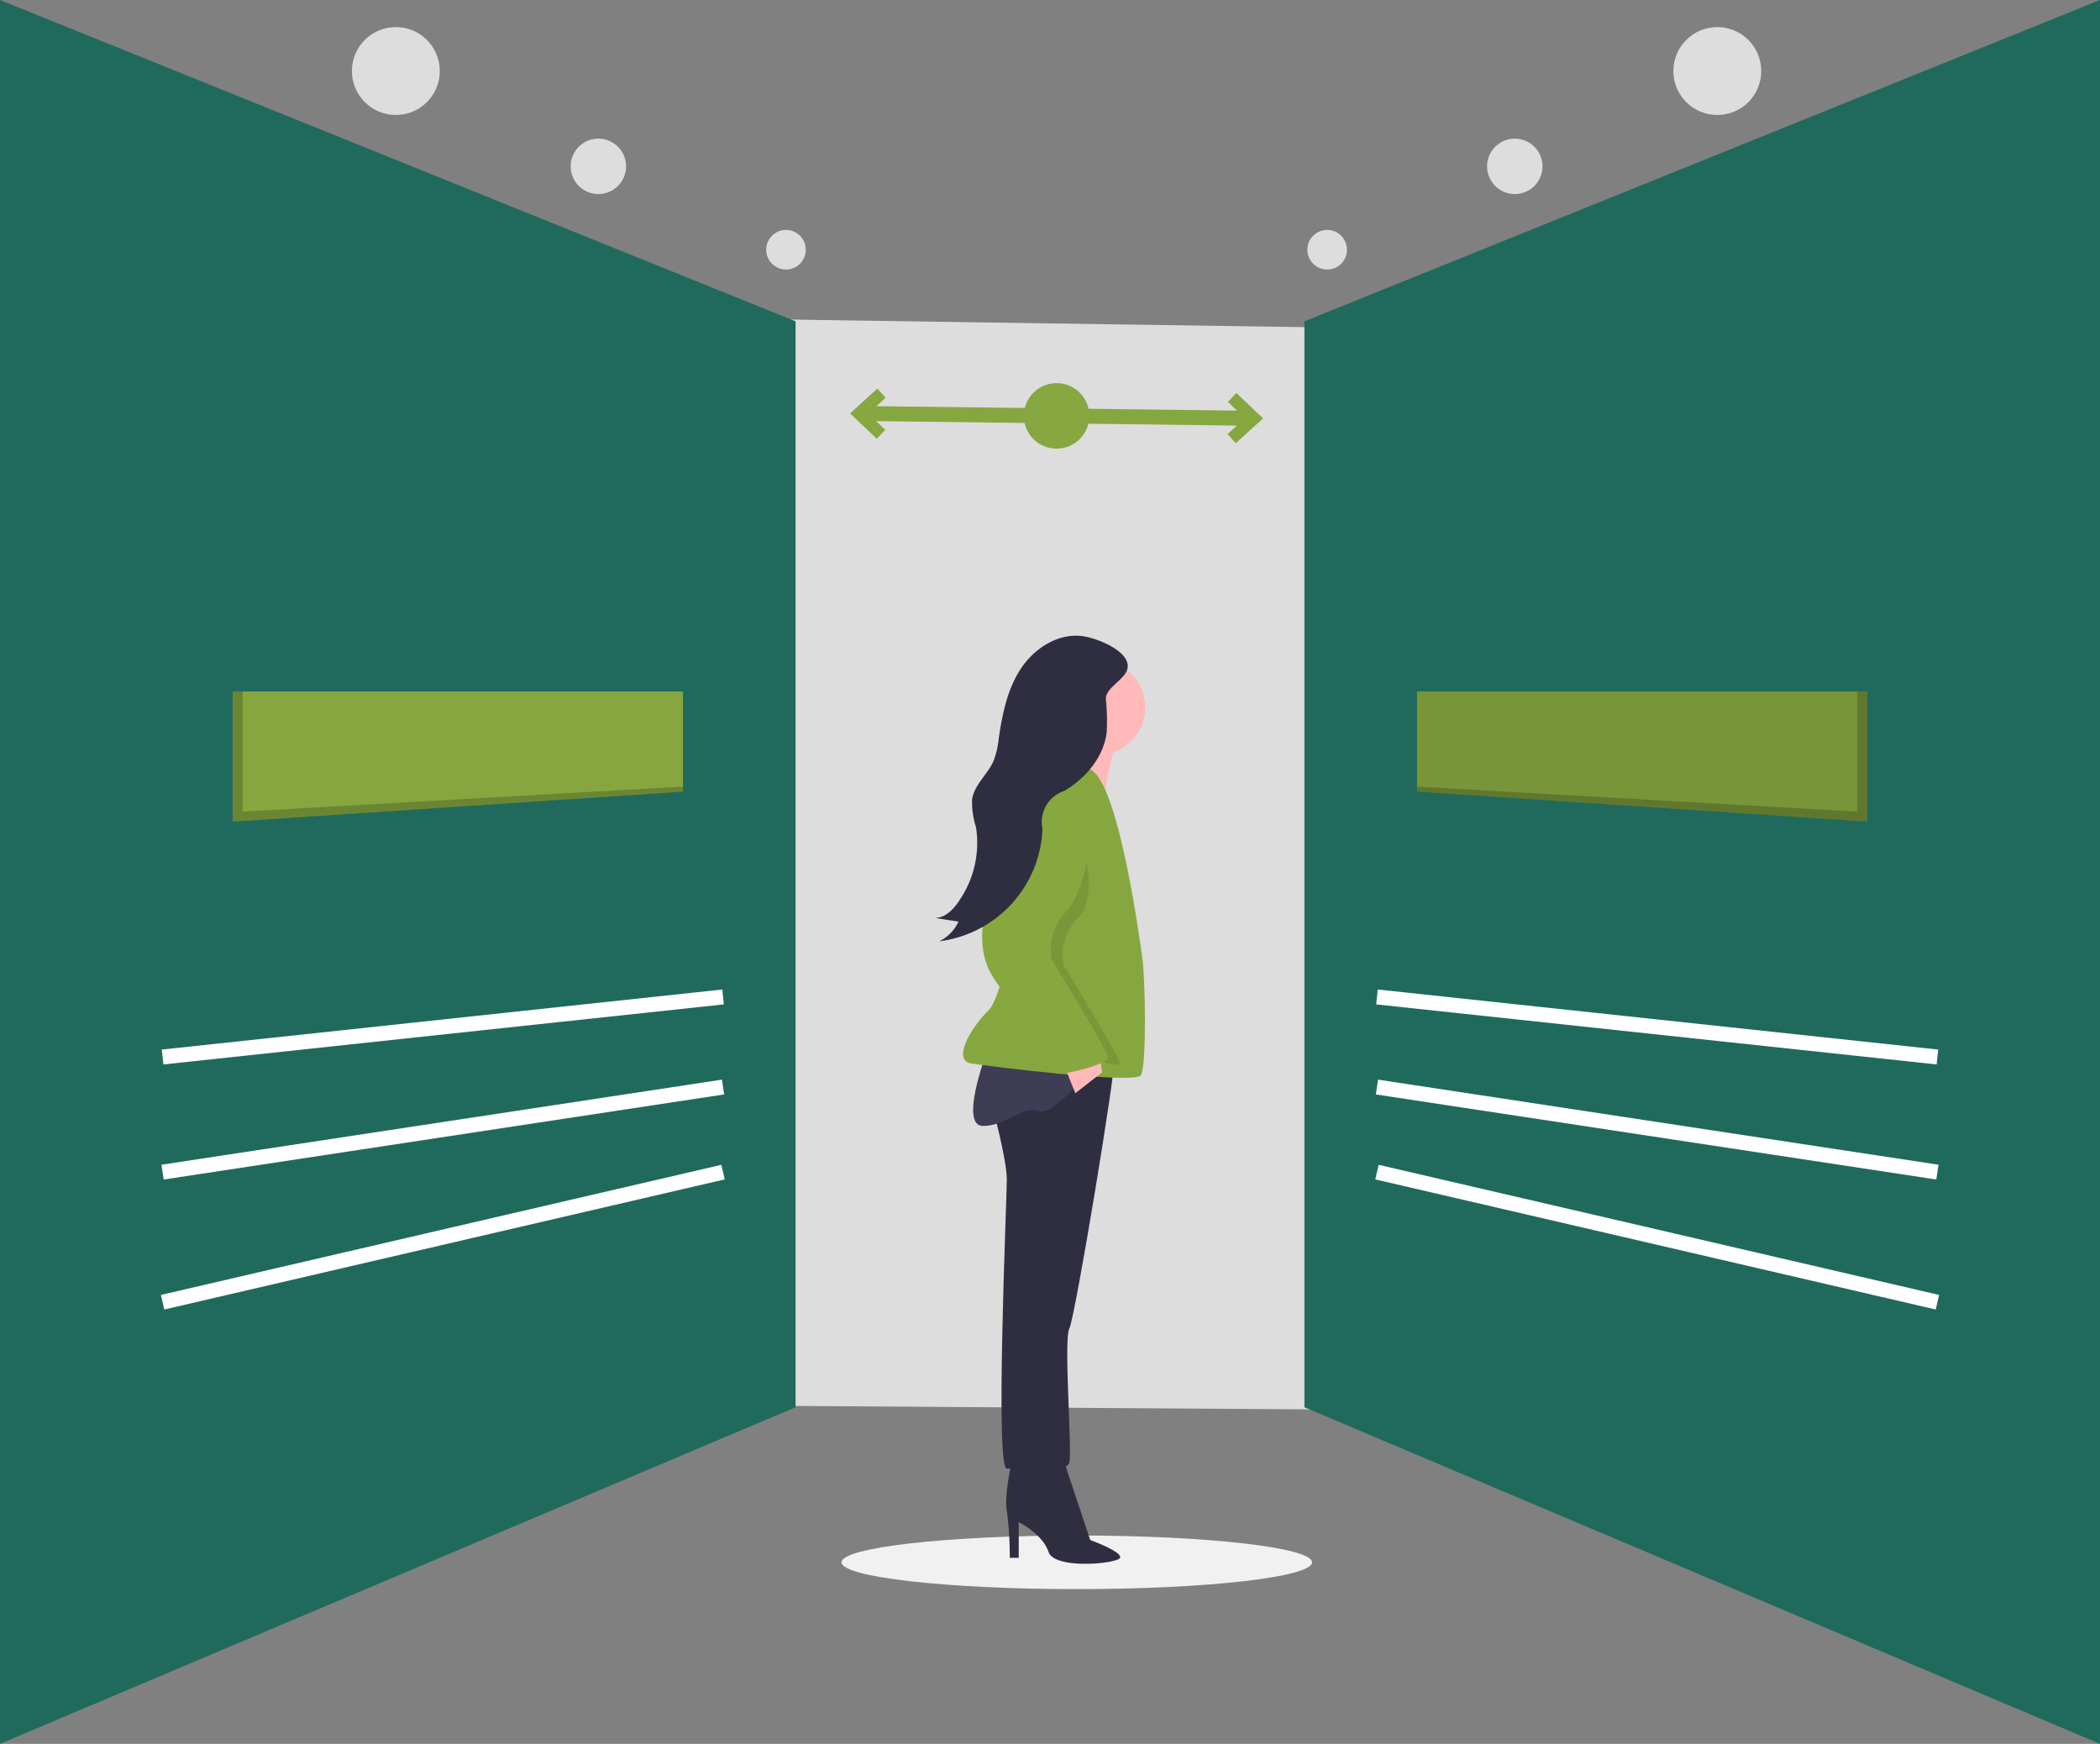 <svg xmlns="http://www.w3.org/2000/svg" width="280.999" height="233.326" viewBox="0 0 280.999 233.326">
  <rect x="0" y="0" width="280.999" height="233.326" fill="#808080" stroke="none"/>
  <g id="Grupo_669" data-name="Grupo 669" transform="translate(0 0.123)">
    <circle id="Elipse_24" data-name="Elipse 24" cx="5.88" cy="5.88" r="5.88" transform="translate(47.089 3.501)" fill="#ddd"/>
    <circle id="Elipse_25" data-name="Elipse 25" cx="3.709" cy="3.709" r="3.709" transform="translate(76.358 18.424)" fill="#ddd"/>
    <circle id="Elipse_26" data-name="Elipse 26" cx="2.649" cy="2.649" r="2.649" transform="translate(102.524 30.642)" fill="#ddd"/>
    <circle id="Elipse_27" data-name="Elipse 27" cx="5.88" cy="5.88" r="5.88" transform="translate(223.911 3.501)" fill="#ddd"/>
    <circle id="Elipse_28" data-name="Elipse 28" cx="3.709" cy="3.709" r="3.709" transform="translate(198.984 18.424)" fill="#ddd"/>
    <circle id="Elipse_29" data-name="Elipse 29" cx="2.649" cy="2.649" r="2.649" transform="translate(174.938 30.642)" fill="#ddd"/>
    <ellipse id="Elipse_30" data-name="Elipse 30" cx="31.482" cy="3.587" rx="31.482" ry="3.587" transform="translate(112.604 205.322)" fill="#f1f1f1"/>
    <path id="Caminho_176" data-name="Caminho 176" d="M344.284,274.293l-212.773-1.434,2.147-145.813,212.777,3.133Z" transform="translate(-88.204 -85.296)" fill="#ddd"/>
    <path id="Caminho_177" data-name="Caminho 177" d="M643.9,2.447,539.446,44.631V188.59L643.9,232.782Z" transform="translate(-363.902 -1.088)" fill="#206a5d" stroke="#206a5d" stroke-miterlimit="10" stroke-width="2"/>
    <line id="Linha_9" data-name="Linha 9" x2="74.993" y2="17.409" transform="translate(184.249 156.701)" fill="none" stroke="#fff" stroke-miterlimit="10" stroke-width="2"/>
    <line id="Linha_10" data-name="Linha 10" x2="74.993" y2="11.383" transform="translate(184.249 145.319)" fill="none" stroke="#fff" stroke-miterlimit="10" stroke-width="2"/>
    <line id="Linha_11" data-name="Linha 11" x2="74.993" y2="8.035" transform="translate(184.249 133.266)" fill="none" stroke="#fff" stroke-miterlimit="10" stroke-width="2"/>
    <path id="Caminho_178" data-name="Caminho 178" d="M643.085,283.285v17.409l-60.262-4.017V283.285Z" transform="translate(-393.218 -190.889)" fill="#789639"/>
    <path id="Caminho_179" data-name="Caminho 179" d="M643.085,283.285v17.409l-60.262-4.017v-.67l58.923,3.348v-16.07Z" transform="translate(-393.218 -190.889)" opacity="0.2"/>
    <path id="Caminho_180" data-name="Caminho 180" d="M1,2.447,105.454,44.631V188.59L1,232.782Z" transform="translate(0 -1.088)" fill="#206a5d" stroke="#206a5d" stroke-miterlimit="10" stroke-width="2"/>
    <line id="Linha_12" data-name="Linha 12" x1="74.993" y2="17.409" transform="translate(21.757 156.701)" fill="none" stroke="#fff" stroke-miterlimit="10" stroke-width="2"/>
    <line id="Linha_13" data-name="Linha 13" x1="74.993" y2="11.383" transform="translate(21.757 145.319)" fill="none" stroke="#fff" stroke-miterlimit="10" stroke-width="2"/>
    <line id="Linha_14" data-name="Linha 14" x1="74.993" y2="8.035" transform="translate(21.757 133.266)" fill="none" stroke="#fff" stroke-miterlimit="10" stroke-width="2"/>
    <path id="Caminho_181" data-name="Caminho 181" d="M93.95,283.285v17.409l60.262-4.017V283.285Z" transform="translate(-62.819 -190.889)" fill="#86a73f"/>
    <path id="Caminho_182" data-name="Caminho 182" d="M93.95,283.285v17.409l60.262-4.017v-.67l-58.923,3.348v-16.07Z" transform="translate(-62.819 -190.889)" opacity="0.2"/>
    <path id="Caminho_194" data-name="Caminho 194" d="M0,0,6.548.081,52.388.644" transform="translate(115.186 55.198)" fill="none" stroke="#86a73f" stroke-width="2"/>
    <path id="Caminho_183" data-name="Caminho 183" d="M353.9,165.74l.448-.469-2.315-2.2,2.368-2.148-.436-.48-2.884,2.616Z" transform="translate(-236.598 -107.864)" fill="#87a740" stroke="#87a740" stroke-width="1"/>
    <path id="Caminho_184" data-name="Caminho 184" d="M507.222,167.565l-.436-.48,2.368-2.147-2.315-2.206.448-.469,2.818,2.686Z" transform="translate(-341.829 -109.097)" fill="#3f3d56" stroke="#86a73f" stroke-width="1"/>
    <circle id="Elipse_31" data-name="Elipse 31" cx="4.384" cy="4.384" r="4.384" transform="translate(136.997 51.137)" fill="#87a740"/>
    <path id="Caminho_185" data-name="Caminho 185" d="M582.8,692.069s-1.2,5.181-.8,7.173a47.014,47.014,0,0,1,.4,6.376h1.2v-4.782s3.188,1.594,3.985,3.985,9.166,1.594,9.564.8-3.985-2.391-3.985-2.391l-3.586-10.759Z" transform="translate(-447.284 -497.307)" fill="#2f2e41"/>
    <path id="Caminho_186" data-name="Caminho 186" d="M576.028,533.887s1.992,7.173,1.992,9.963-1.594,38.655,0,38.655,7.97.8,8.369-.8-.8-16.339,0-17.933,6.376-35.467,5.978-35.865S578.021,526.316,576.028,533.887Z" transform="translate(-443.3 -386.149)" fill="#2f2e41"/>
    <path id="Caminho_187" data-name="Caminho 187" d="M569.986,522.786s-3.586,9.564-.4,9.564,5.181-2.79,7.572-1.993,9.564-9.166,9.564-9.166Z" transform="translate(-438.054 -381.822)" fill="#3f3d56"/>
    <circle id="Elipse_32" data-name="Elipse 32" cx="6.376" cy="6.376" r="6.376" transform="translate(140.499 88.162)" fill="#ffb9b9"/>
    <path id="Caminho_188" data-name="Caminho 188" d="M609.564,388.624s-2.79,9.165-1.993,10.361-7.572-.4-7.572-.4,2.789-7.571,2.391-9.166S609.564,388.624,609.564,388.624Z" transform="translate(-459.501 -292.093)" fill="#ffb9b9"/>
    <path id="Caminho_189" data-name="Caminho 189" d="M580.74,406.986s-3.587-1.2-4.782,0-5.579,29.489-8.369,32.279-4.782,6.775-2.391,7.173,21.918,2.79,22.715,1.594.6-12.951.2-15.741S584.725,407.384,580.74,406.986Z" transform="translate(-435.26 -304.278)" fill="#86a73f"/>
    <path id="Caminho_190" data-name="Caminho 190" d="M436.869,433.474l1.594,3.985,3.586-2.79-.4-2.789Z" transform="translate(-294.576 -291.315)" fill="#ffb9b9"/>
    <path id="Caminho_191" data-name="Caminho 191" d="M584.4,424.516s-.2-4.981-2.59,1.395-7.571,14.745-3.188,21.121,4.5,9.158,6.575,8.966,8.568,2.192,8.568,1.395-7.572-13.151-7.572-13.151a7.337,7.337,0,0,1,1.992-6.376C590.976,435.077,589.581,425.712,584.4,424.516Z" transform="translate(-443.901 -315.233)" opacity="0.1"/>
    <path id="Caminho_192" data-name="Caminho 192" d="M583.668,412.945s-4.384-.8-6.775,5.579-7.571,14.745-3.188,21.121,6.618,12.737,8.689,12.545,6.454-1.387,6.454-2.184-7.572-13.151-7.572-13.151a7.336,7.336,0,0,1,1.992-6.376C586.059,427.689,588.848,414.14,583.668,412.945Z" transform="translate(-440.578 -308.643)" fill="#87a83e"/>
    <path id="Caminho_193" data-name="Caminho 193" d="M572.365,353.323c-3.279-.463-6.511,1.615-8.325,4.385s-2.47,6.125-2.948,9.4a11.244,11.244,0,0,1-.674,2.893c-.793,1.82-2.587,3.195-2.879,5.158a11.1,11.1,0,0,0,.52,3.708A13.593,13.593,0,0,1,556,388.427c-.779,1.269-1.915,2.551-3.4,2.6l3.119.484a5.444,5.444,0,0,1-2.581,2.638,15.8,15.8,0,0,0,13.823-15.051,4.367,4.367,0,0,1,2.9-5.064c2.892-1.709,5.307-4.543,5.693-7.88a28.4,28.4,0,0,0-.112-4.4c-.061-1.544,2.533-2.587,2.882-4.065C578.858,355.437,574.429,353.615,572.365,353.323Z" transform="translate(-427.466 -268.326)" fill="#2f2e41"/>
  </g>
</svg>
